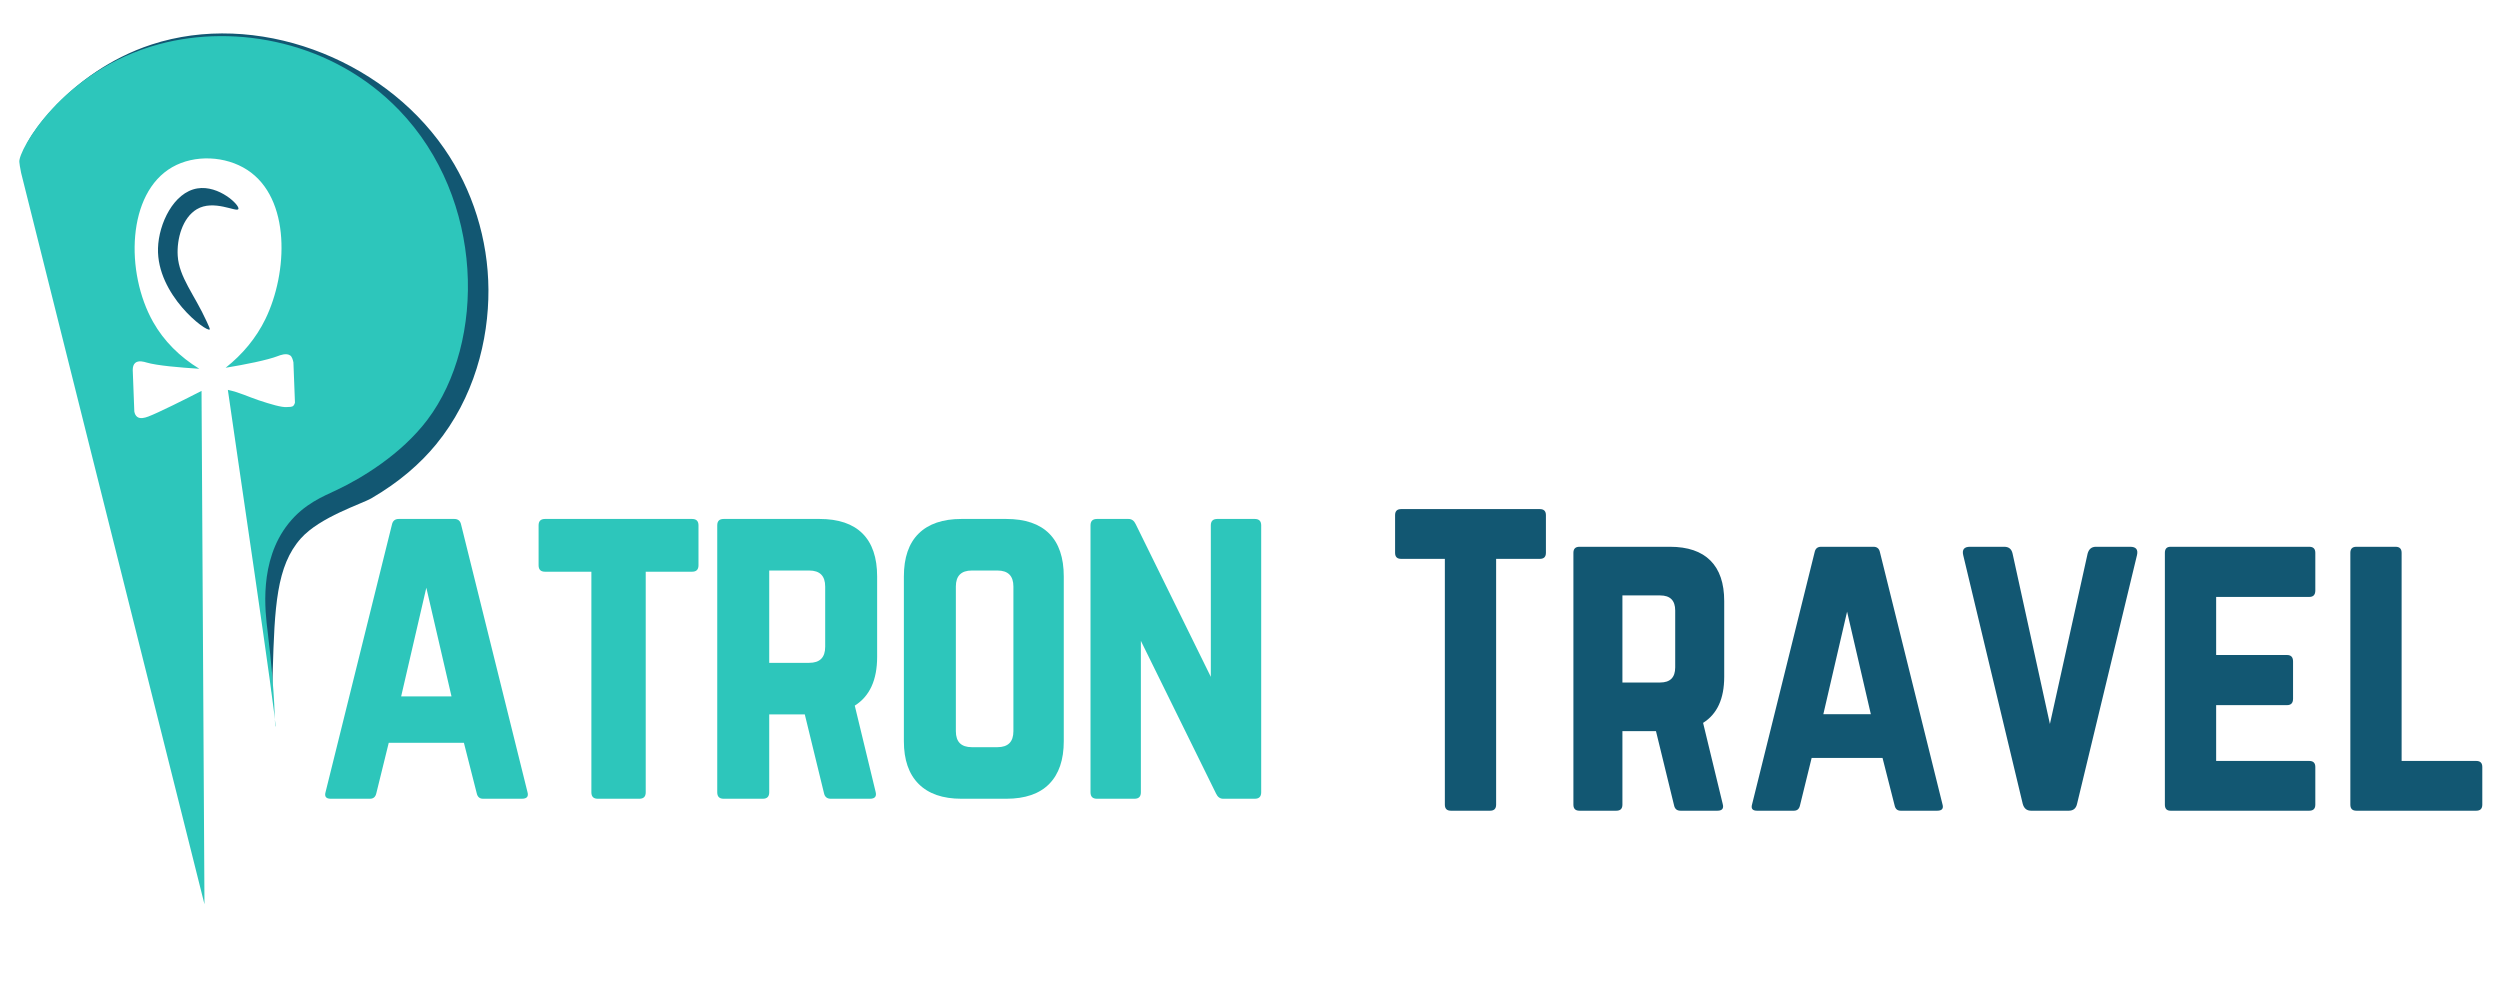 <svg xmlns="http://www.w3.org/2000/svg" xmlns:xlink="http://www.w3.org/1999/xlink" width="2000" zoomAndPan="magnify" viewBox="0 0 1500 600" height="800" preserveAspectRatio="xMidYMid meet" version="1.0"><defs><g/><clipPath id="0293b11310"><path d="M 15 20 L 294 20 L 294 417 L 15 417 Z M 15 20 " clip-rule="nonzero"/></clipPath><clipPath id="67a25a9980"><path d="M 10.402 10.629 L 289.199 -0.012 L 304.902 411.441 L 26.105 422.078 Z M 10.402 10.629 " clip-rule="nonzero"/></clipPath><clipPath id="c439a61af9"><path d="M 10.402 10.629 L 289.199 -0.012 L 304.902 411.441 L 26.105 422.078 Z M 10.402 10.629 " clip-rule="nonzero"/></clipPath><clipPath id="24ea67b547"><path d="M 94 112 L 144 112 L 144 198 L 94 198 Z M 94 112 " clip-rule="nonzero"/></clipPath><clipPath id="954cb18c39"><path d="M 90.047 111.633 L 144.758 109.547 L 148.188 199.48 L 93.48 201.57 Z M 90.047 111.633 " clip-rule="nonzero"/></clipPath><clipPath id="0835e15855"><path d="M 90.047 111.633 L 144.758 109.547 L 148.188 199.48 L 93.48 201.57 Z M 90.047 111.633 " clip-rule="nonzero"/></clipPath><clipPath id="f97ae4b0f4"><path d="M 11 21 L 281 21 L 281 543 L 11 543 Z M 11 21 " clip-rule="nonzero"/></clipPath><clipPath id="11893e1763"><path d="M 6.922 18.234 L 287.965 7.512 L 308.156 536.625 L 27.109 547.348 Z M 6.922 18.234 " clip-rule="nonzero"/></clipPath><clipPath id="ba0236e3ef"><path d="M 6.922 18.234 L 287.965 7.512 L 308.156 536.625 L 27.109 547.348 Z M 6.922 18.234 " clip-rule="nonzero"/></clipPath></defs><g fill="#2dc6bb" fill-opacity="1"><g transform="translate(187.92, 479.249)"><g><path d="M 125.188 0 L 101.922 0 C 99.848 0 98.57 -1.117 98.094 -3.359 L 90.422 -33.578 L 45.328 -33.578 L 37.891 -3.359 C 37.41 -1.117 36.133 0 34.062 0 L 10.547 0 C 7.672 0 6.633 -1.359 7.438 -4.078 L 47.25 -164.516 C 47.727 -166.754 49.086 -167.875 51.328 -167.875 L 84.656 -167.875 C 86.895 -167.875 88.254 -166.754 88.734 -164.516 L 128.547 -4.078 C 129.348 -1.359 128.227 0 125.188 0 Z M 82.984 -61.391 L 67.875 -126.625 L 52.766 -61.391 Z M 82.984 -61.391 "/></g></g></g><g fill="#2dc6bb" fill-opacity="1"><g transform="translate(315.968, 479.249)"><g><path d="M 99.281 -167.875 L 11.031 -167.875 C 8.469 -167.875 7.188 -166.598 7.188 -164.047 L 7.188 -140.062 C 7.188 -137.5 8.469 -136.219 11.031 -136.219 L 38.859 -136.219 L 38.859 -3.844 C 38.859 -1.281 40.133 0 42.688 0 L 67.625 0 C 70.188 0 71.469 -1.281 71.469 -3.844 L 71.469 -136.219 L 99.281 -136.219 C 101.844 -136.219 103.125 -137.5 103.125 -140.062 L 103.125 -164.047 C 103.125 -166.598 101.844 -167.875 99.281 -167.875 Z M 99.281 -167.875 "/></g></g></g><g fill="#2dc6bb" fill-opacity="1"><g transform="translate(418.359, 479.249)"><g><path d="M 107.922 -133.344 L 107.922 -85.141 C 107.922 -71.234 103.445 -61.477 94.5 -55.875 L 106.969 -4.312 C 107.758 -1.438 106.641 0 103.609 0 L 80.109 0 C 77.867 0 76.508 -1.117 76.031 -3.359 L 64.516 -50.609 L 43.172 -50.609 L 43.172 -3.844 C 43.172 -1.281 41.891 0 39.328 0 L 15.828 0 C 13.266 0 11.984 -1.281 11.984 -3.844 L 11.984 -164.047 C 11.984 -166.598 13.266 -167.875 15.828 -167.875 L 73.391 -167.875 C 84.742 -167.875 93.336 -164.957 99.172 -159.125 C 105.004 -153.289 107.922 -144.695 107.922 -133.344 Z M 43.172 -81.547 L 67.156 -81.547 C 73.551 -81.547 76.75 -84.742 76.75 -91.141 L 76.75 -127.344 C 76.75 -133.738 73.551 -136.938 67.156 -136.938 L 43.172 -136.938 Z M 43.172 -81.547 "/></g></g></g><g fill="#2dc6bb" fill-opacity="1"><g transform="translate(530.341, 479.249)"><g><path d="M 11.984 -34.531 L 11.984 -133.344 C 11.984 -144.695 14.941 -153.289 20.859 -159.125 C 26.773 -164.957 35.332 -167.875 46.531 -167.875 L 73.391 -167.875 C 84.742 -167.875 93.336 -164.957 99.172 -159.125 C 105.004 -153.289 107.922 -144.695 107.922 -133.344 L 107.922 -34.531 C 107.922 -23.344 105.004 -14.789 99.172 -8.875 C 93.336 -2.957 84.742 0 73.391 0 L 46.531 0 C 35.332 0 26.773 -2.957 20.859 -8.875 C 14.941 -14.789 11.984 -23.344 11.984 -34.531 Z M 52.766 -30.938 L 68.109 -30.938 C 74.504 -30.938 77.703 -34.133 77.703 -40.531 L 77.703 -127.344 C 77.703 -133.738 74.504 -136.938 68.109 -136.938 L 52.766 -136.938 C 46.367 -136.938 43.172 -133.738 43.172 -127.344 L 43.172 -40.531 C 43.172 -34.133 46.367 -30.938 52.766 -30.938 Z M 52.766 -30.938 "/></g></g></g><g fill="#2dc6bb" fill-opacity="1"><g transform="translate(642.323, 479.249)"><g><path d="M 88.016 -167.875 L 110.562 -167.875 C 113.113 -167.875 114.391 -166.598 114.391 -164.047 L 114.391 -3.844 C 114.391 -1.281 113.113 0 110.562 0 L 91.609 0 C 89.691 0 88.254 -1.039 87.297 -3.125 L 42.203 -94.734 L 42.203 -3.844 C 42.203 -1.281 40.926 0 38.375 0 L 15.828 0 C 13.266 0 11.984 -1.281 11.984 -3.844 L 11.984 -164.047 C 11.984 -166.598 13.266 -167.875 15.828 -167.875 L 34.781 -167.875 C 36.695 -167.875 38.133 -166.836 39.094 -164.766 L 84.172 -73.141 L 84.172 -164.047 C 84.172 -166.598 85.453 -167.875 88.016 -167.875 Z M 88.016 -167.875 "/></g></g></g><g fill="#2dc6bb" fill-opacity="1"><g transform="translate(760.801, 479.249)"><g/></g></g><g fill="#125772" fill-opacity="1"><g transform="translate(830.269, 486.426)"><g><path d="M 10.406 -180.969 L 93.656 -180.969 C 96.07 -180.969 97.281 -179.766 97.281 -177.359 L 97.281 -154.734 C 97.281 -152.316 96.07 -151.109 93.656 -151.109 L 67.406 -151.109 L 67.406 -3.625 C 67.406 -1.207 66.203 0 63.797 0 L 40.266 0 C 37.848 0 36.641 -1.207 36.641 -3.625 L 36.641 -151.109 L 10.406 -151.109 C 7.988 -151.109 6.781 -152.316 6.781 -154.734 L 6.781 -177.359 C 6.781 -179.766 7.988 -180.969 10.406 -180.969 Z M 10.406 -180.969 "/></g></g></g><g fill="#125772" fill-opacity="1"><g transform="translate(932.73, 486.426)"><g><path d="M 101.797 -125.781 L 101.797 -80.312 C 101.797 -67.188 97.57 -57.984 89.125 -52.703 L 100.891 -4.078 C 101.648 -1.359 100.594 0 97.719 0 L 75.562 0 C 73.445 0 72.164 -1.055 71.719 -3.172 L 60.859 -47.734 L 40.719 -47.734 L 40.719 -3.625 C 40.719 -1.207 39.508 0 37.094 0 L 14.938 0 C 12.52 0 11.312 -1.207 11.312 -3.625 L 11.312 -154.734 C 11.312 -157.148 12.52 -158.359 14.938 -158.359 L 69.219 -158.359 C 79.926 -158.359 88.031 -155.602 93.531 -150.094 C 99.039 -144.594 101.797 -136.488 101.797 -125.781 Z M 40.719 -76.922 L 63.344 -76.922 C 69.375 -76.922 72.391 -79.938 72.391 -85.969 L 72.391 -120.125 C 72.391 -126.156 69.375 -129.172 63.344 -129.172 L 40.719 -129.172 Z M 40.719 -76.922 "/></g></g></g><g fill="#125772" fill-opacity="1"><g transform="translate(1044.238, 486.426)"><g><path d="M 118.094 0 L 96.141 0 C 94.18 0 92.977 -1.055 92.531 -3.172 L 85.281 -31.672 L 42.75 -31.672 L 35.75 -3.172 C 35.289 -1.055 34.082 0 32.125 0 L 9.953 0 C 7.234 0 6.254 -1.281 7.016 -3.844 L 44.562 -155.188 C 45.02 -157.301 46.301 -158.359 48.406 -158.359 L 79.859 -158.359 C 81.961 -158.359 83.242 -157.301 83.703 -155.188 L 121.25 -3.844 C 122.008 -1.281 120.957 0 118.094 0 Z M 78.266 -57.906 L 64.016 -119.438 L 49.766 -57.906 Z M 78.266 -57.906 "/></g></g></g><g fill="#125772" fill-opacity="1"><g transform="translate(1170.901, 486.426)"><g><path d="M 86.641 -158.359 L 107.234 -158.359 C 110.703 -158.359 112.055 -156.695 111.297 -153.375 L 75.328 -4.078 C 74.723 -1.359 73.066 0 70.359 0 L 47.734 0 C 45.172 0 43.508 -1.359 42.75 -4.078 L 7.016 -153.375 C 6.254 -156.695 7.609 -158.359 11.078 -158.359 L 31.672 -158.359 C 34.391 -158.359 36.047 -157 36.641 -154.281 L 59.047 -52.031 L 81.672 -154.281 C 82.422 -157 84.078 -158.359 86.641 -158.359 Z M 86.641 -158.359 "/></g></g></g><g fill="#125772" fill-opacity="1"><g transform="translate(1287.612, 486.426)"><g><path d="M 101.578 -154.734 L 101.578 -132.109 C 101.578 -129.547 100.367 -128.266 97.953 -128.266 L 42.078 -128.266 L 42.078 -93.422 L 84.609 -93.422 C 87.016 -93.422 88.219 -92.141 88.219 -89.578 L 88.219 -67.188 C 88.219 -64.625 87.016 -63.344 84.609 -63.344 L 42.078 -63.344 L 42.078 -29.859 L 97.953 -29.859 C 100.367 -29.859 101.578 -28.648 101.578 -26.234 L 101.578 -3.625 C 101.578 -1.207 100.367 0 97.953 0 L 14.703 0 C 12.441 0 11.312 -1.207 11.312 -3.625 L 11.312 -154.734 C 11.312 -157.148 12.441 -158.359 14.703 -158.359 L 97.953 -158.359 C 100.367 -158.359 101.578 -157.148 101.578 -154.734 Z M 101.578 -154.734 "/></g></g></g><g fill="#125772" fill-opacity="1"><g transform="translate(1398.894, 486.426)"><g><path d="M 42.078 -29.859 L 42.078 -154.734 C 42.078 -157.148 40.867 -158.359 38.453 -158.359 L 14.938 -158.359 C 12.52 -158.359 11.312 -157.148 11.312 -154.734 L 11.312 -3.625 C 11.312 -1.207 12.52 0 14.938 0 L 86.875 0 C 89.281 0 90.484 -1.207 90.484 -3.625 L 90.484 -26.234 C 90.484 -28.648 89.281 -29.859 86.875 -29.859 Z M 42.078 -29.859 "/></g></g></g><g clip-path="url(#0293b11310)"><g clip-path="url(#67a25a9980)"><g clip-path="url(#c439a61af9)"><path fill="#125772" d="M 163.262 416.117 C 161.988 399.43 160.293 383.504 158.094 368.023 C 155.535 350.008 152.926 334.902 160.348 317.977 C 169.156 297.895 186.219 288.633 198.895 280.703 C 221.5 266.562 241.195 250.047 248.949 239.66 C 276.547 202.703 280.91 141.816 251.68 93.012 C 221.273 42.238 163.895 23.801 120.945 27.227 C 57.762 32.266 17.574 89.516 15.848 87.855 C 14.352 86.418 40.41 43.238 90.949 26.707 C 153.273 6.316 228.641 34.391 266.52 89.113 C 283.598 113.781 292.91 143.648 293.066 173.863 C 293.223 204.059 284.48 238.82 261.637 266.652 C 252.18 278.176 239.527 289.262 222.902 298.938 C 216.91 302.426 192.035 310.145 180.523 323.035 C 165.852 339.477 164.75 363.953 163.617 403.613 C 163.5 407.699 163.379 411.949 163.262 416.117 Z M 163.262 416.117 " fill-opacity="1" fill-rule="evenodd"/></g></g></g><g clip-path="url(#24ea67b547)"><g clip-path="url(#954cb18c39)"><g clip-path="url(#0835e15855)"><path fill="#125772" d="M 143.031 125.434 C 144.098 123.242 131.391 110.918 118.41 113.051 C 104.199 115.383 95.23 134.156 94.801 148.922 C 93.98 176.941 123.777 199.352 125.805 197.695 C 126.129 197.43 125.285 195.703 123.949 192.773 C 116.645 176.723 107.445 166.379 106.629 153.465 C 105.988 143.277 109.5 130.672 118.055 125.555 C 128.227 119.469 142 127.539 143.031 125.434 Z M 143.031 125.434 " fill-opacity="1" fill-rule="evenodd"/></g></g></g><g clip-path="url(#f97ae4b0f4)"><g clip-path="url(#11893e1763)"><g clip-path="url(#ba0236e3ef)"><path fill="#2dc6bb" d="M 122.68 542.543 C 88.609 406.758 13.555 107.648 12.684 103.777 C 12.578 103.312 12.125 101.09 11.91 99.637 C 11.785 98.789 11.625 97.441 11.598 97.156 C 10.91 90.508 37.078 42.234 95.496 26.512 C 141.977 14.004 200.008 25.199 239.383 65.984 C 290.91 119.355 291.586 205.238 256.465 251.844 C 240.637 272.848 216.492 287.141 202.281 293.875 C 193.816 297.891 182.547 302.27 173.082 314.141 C 155.105 336.688 159.16 367.293 160.559 378.73 C 165.523 419.305 164.68 436.086 165.242 436.004 C 166.625 435.805 140.297 259.848 136.715 233.93 C 143.445 235.332 149.285 238.176 155.211 240.152 C 162.301 242.523 169.117 244.535 172.078 244.238 C 173.676 244.078 175.309 244.398 176.203 243.25 C 176.59 242.754 176.84 242.18 176.973 241.555 C 176.699 234.348 176.328 224.648 176.051 217.441 C 175.789 216.031 175.188 214.059 174.23 213.348 C 171.848 211.578 167.969 213.168 166.75 213.633 C 160.238 216.125 147.039 218.734 135.375 220.66 C 145.605 212.562 153.723 202.762 159.242 191.438 C 172.738 163.742 174.652 119.02 148.332 101.93 C 135.363 93.512 116.785 92.598 103.309 100.316 C 76.141 115.879 75.098 163.465 91.863 193.176 C 98.336 204.648 107.82 214.07 119.578 221.262 C 108.258 220.535 94.184 219.383 87.793 217.48 C 86.68 217.148 83.168 216.012 81.145 217.734 C 80.09 218.629 79.645 220.125 79.641 221.953 C 79.957 230.27 80.273 238.582 80.59 246.895 C 80.84 248.305 81.406 249.461 82.379 250.16 C 84.078 251.371 86.547 250.852 89.031 249.906 C 95.023 247.621 110.891 239.703 120.918 234.535 C 121.504 337.203 122.094 439.871 122.68 542.543 Z M 122.68 542.543 " fill-opacity="1" fill-rule="evenodd"/></g></g></g></svg>